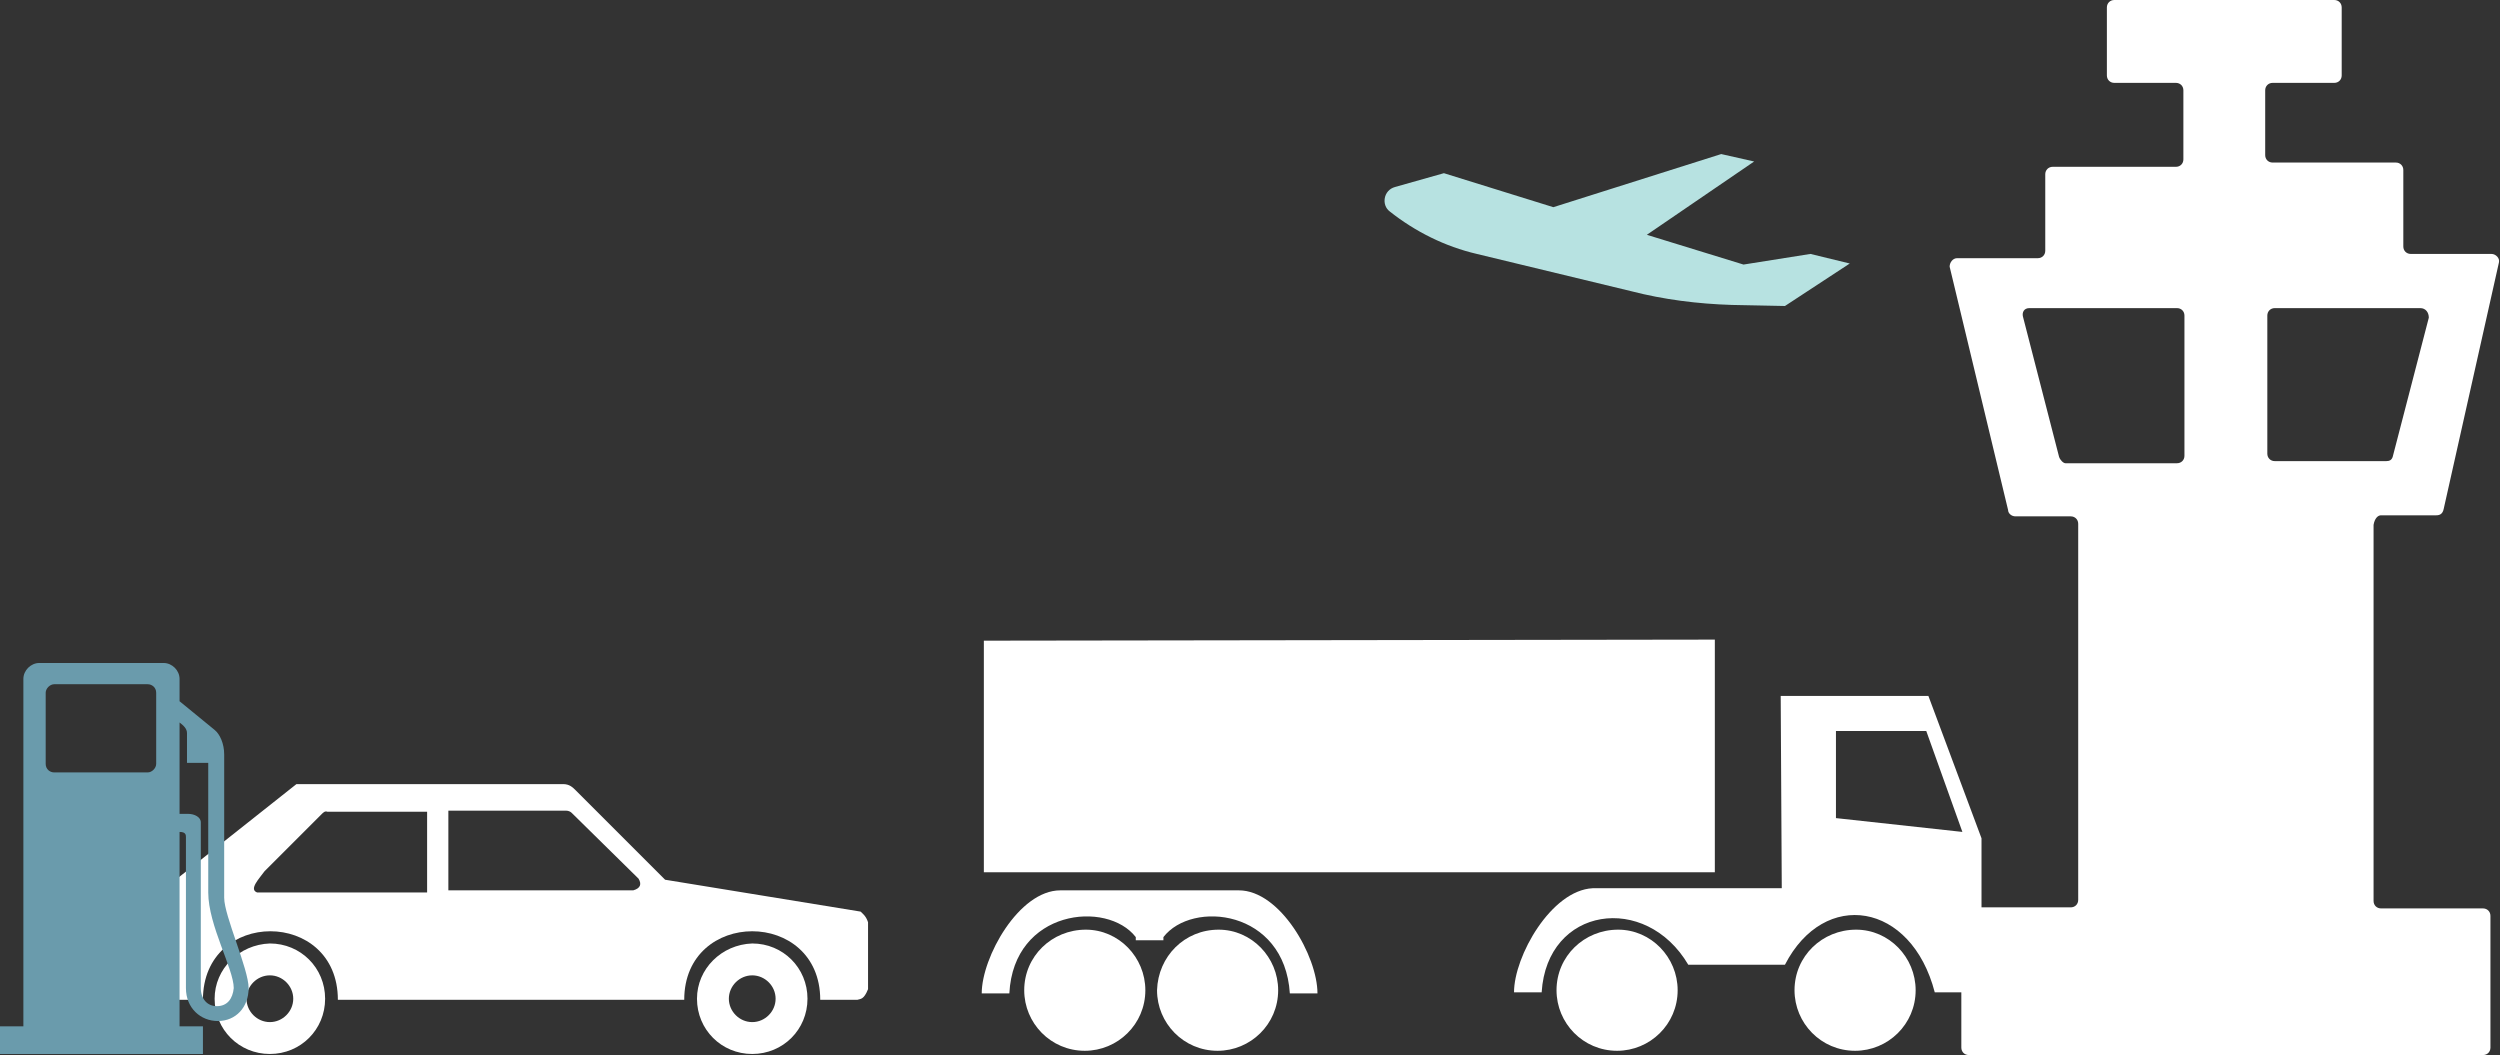 <?xml version="1.0" encoding="utf-8"?>
<!-- Generator: Adobe Illustrator 20.1.0, SVG Export Plug-In . SVG Version: 6.00 Build 0)  -->
<svg version="1.1" id="Layer_1" xmlns="http://www.w3.org/2000/svg" xmlns:xlink="http://www.w3.org/1999/xlink" x="0px" y="0px"
	 viewBox="0 0 235.3 99.3" style="enable-background:new 0 0 235.3 99.3;" xml:space="preserve">
<rect x="0" y="0" width="235.3" height="99.3" fill="#333333" stroke="none"/>
<style type="text/css">
	.st0{fill:#FFFFFF;}
	.st1{fill:#6A9BAC;}
	.st2{fill:#B7E2E1;}
</style>
<g>
	<path class="st0" d="M15.2,93.1c0.2,0.5,0.5,0.9,1,1h2.9c0-8.6,12.7-8.6,12.7,0h32.6c0-8.6,12.8-8.6,12.8,0h3.5c0.3-0.1,0.6,0,1-1
		l0-6.3c-0.2-0.6-0.5-0.8-0.7-1l-18.4-3l-8.4-8.4c-0.3-0.3-0.6-0.6-1.2-0.6H27.9l-12.5,9.9c-0.1,0.3-0.2,0.5-0.2,0.7L15.2,93.1z
		 M42.2,76.3h11.1c0.2,0,0.4,0.1,0.5,0.2l6.3,6.2c0.3,0.5,0.2,0.9-0.5,1.1H42.2L42.2,76.3z M24.9,82l5.4-5.4
		c0.1-0.1,0.3-0.3,0.5-0.2h9.4v7.6H24.2C23.4,83.7,24.4,82.7,24.9,82z"/>
	<path class="st0" d="M65.6,94c0,2.9,2.3,5.2,5.2,5.2c2.9,0,5.2-2.3,5.2-5.2c0-2.9-2.3-5.2-5.2-5.2C67.9,88.9,65.6,91.2,65.6,94z
		 M68.6,94c0-1.2,1-2.2,2.2-2.2c1.2,0,2.2,1,2.2,2.2c0,1.2-1,2.2-2.2,2.2C69.6,96.2,68.6,95.2,68.6,94z"/>
	<path class="st0" d="M20.2,94c0,2.9,2.3,5.2,5.2,5.2s5.2-2.3,5.2-5.2s-2.3-5.2-5.2-5.2C22.5,88.9,20.2,91.2,20.2,94z M23.2,94
		c0-1.2,1-2.2,2.2-2.2c1.2,0,2.2,1,2.2,2.2c0,1.2-1,2.2-2.2,2.2S23.2,95.2,23.2,94z"/>
</g>
<path class="st1" d="M19.1,96.6h-2.2V78.3c0.6,0,0.6,0.3,0.6,0.5V93c0,1.9,1.4,3.1,3,3.1c1.7,0,2.9-1.3,2.9-3.1
	c0-1.8-2.3-6.8-2.3-8.5V71c0-1-0.4-1.9-0.9-2.3L16.9,66v-2.1c0-0.8-0.7-1.5-1.5-1.5H3.7c-0.8,0-1.5,0.7-1.5,1.5v32.7H0v2.6h19.1
	V96.6z M13.9,72.7H5.1c-0.4,0-0.8-0.3-0.8-0.8v-6.7c0-0.4,0.4-0.8,0.8-0.8h8.8c0.4,0,0.8,0.3,0.8,0.8v6.7
	C14.7,72.3,14.3,72.7,13.9,72.7z M20.4,94.7c-0.9,0-1.5-0.7-1.5-1.7V77.4c0-0.5-0.6-0.8-1.2-0.8h-0.8V68c0.4,0.3,0.7,0.6,0.7,1v2.8
	h2v12.2c0,3.1,2.4,7.2,2.4,9C21.9,94,21.4,94.7,20.4,94.7z"/>
<g>
	<path class="st0" d="M116.6,83.8c3.9,0,7.4,6.2,7.4,9.7h-2.6c-0.5-7.9-9.2-8.8-11.9-5.3l0,0.3h-2.6l0-0.3
		c-2.7-3.5-11.5-2.6-11.9,5.3h-2.6c0-3.4,3.5-9.7,7.4-9.7H116.6z"/>
	<path class="st0" d="M108.9,93.2c0,3.1,2.5,5.7,5.7,5.7c3.1,0,5.7-2.5,5.7-5.7c0-3.1-2.5-5.7-5.6-5.7C111.5,87.5,109,90,108.9,93.2
		"/>
	<path class="st0" d="M96.4,93.2c0,3.1,2.5,5.7,5.7,5.7c3.1,0,5.7-2.5,5.7-5.7c0-3.1-2.5-5.7-5.6-5.7C99,87.5,96.4,90,96.4,93.2"/>
	<path class="st0" d="M168.9,93.2c0,3.1,2.5,5.7,5.7,5.7c3.1,0,5.7-2.5,5.7-5.7c0-3.1-2.5-5.7-5.6-5.7
		C171.5,87.5,168.9,90,168.9,93.2"/>
	<path class="st0" d="M146.5,93.2c0,3.1,2.5,5.7,5.7,5.7c3.1,0,5.7-2.5,5.7-5.7c0-3.1-2.5-5.7-5.6-5.7
		C149.1,87.5,146.5,90,146.5,93.2"/>
	<path class="st0" d="M161.4,60.2l0,21.9l-68.8,0V60.3L161.4,60.2z"/>
	<path class="st0" d="M142.5,93.4h2.6c0.5-8.1,9.8-9.4,13.8-2.6h9.1c3.7-7.2,11.9-5.9,14.1,2.6h2.8c1,0,1.6-0.8,1.6-1.7l0-12.8
		l-5-13.4l-13.9,0l0.1,18.1h-17.8C146,83.8,142.5,90,142.5,93.4z M172.8,77l0-8.2l8.5,0l3.4,9.5L172.8,77z"/>
</g>
<path class="st2" d="M131.3,17.6l4.6-1.3l10.3,3.2l15.8-5l3.1,0.7l-10.1,6.9l9.1,2.8l6.3-1l3.7,0.9l-6.1,4l-5-0.1
	c-3.2-0.1-6.4-0.5-9.5-1.3l-14.5-3.5c-3-0.7-5.8-2.1-8.2-4l0,0C130,19.3,130.2,17.9,131.3,17.6z"/>
<path class="st0" d="M224.1,48.5h5.2c0.3,0,0.6-0.1,0.7-0.6l5.2-23.2c0.1-0.4-0.3-0.8-0.7-0.8h-7.6c-0.4,0-0.7-0.3-0.7-0.7V16
	c0-0.4-0.3-0.7-0.7-0.7h-11.6c-0.4,0-0.7-0.3-0.7-0.7V8.5c0-0.4,0.3-0.7,0.7-0.7h5.8c0.4,0,0.7-0.3,0.7-0.7V0.7
	c0-0.4-0.3-0.7-0.7-0.7H199c-0.4,0-0.7,0.3-0.7,0.7v6.4c0,0.4,0.3,0.7,0.7,0.7h5.8c0.4,0,0.7,0.3,0.7,0.7V15c0,0.4-0.3,0.7-0.7,0.7
	h-11.6c-0.4,0-0.7,0.3-0.7,0.7v7.2c0,0.4-0.3,0.7-0.7,0.7h-7.6c-0.4,0-0.7,0.4-0.7,0.8l5.5,22.9c0,0.3,0.3,0.6,0.7,0.6h5.2
	c0.4,0,0.7,0.3,0.7,0.7v35.4c0,0.4-0.3,0.7-0.7,0.7h-9.6c-0.4,0-0.7,0.3-0.7,0.7v12.5c0,0.4,0.3,0.7,0.7,0.7h48.4
	c0.4,0,0.7-0.3,0.7-0.7V86.2c0-0.4-0.3-0.7-0.7-0.7h-9.6c-0.4,0-0.7-0.3-0.7-0.7V49.4C223.5,48.8,223.8,48.5,224.1,48.5z
	 M228.6,29.9L225.2,43c-0.1,0.3-0.3,0.4-0.6,0.4h-10.5c-0.4,0-0.7-0.3-0.7-0.7v-13c0-0.4,0.3-0.7,0.7-0.7h13.7
	C228.3,29,228.6,29.4,228.6,29.9z M193.8,43l-3.4-13.2c-0.1-0.4,0.1-0.8,0.6-0.8h13.9c0.4,0,0.7,0.3,0.7,0.7v13.2
	c0,0.4-0.3,0.7-0.7,0.7h-10.5C194.2,43.6,193.9,43.3,193.8,43z"/>
</svg>
